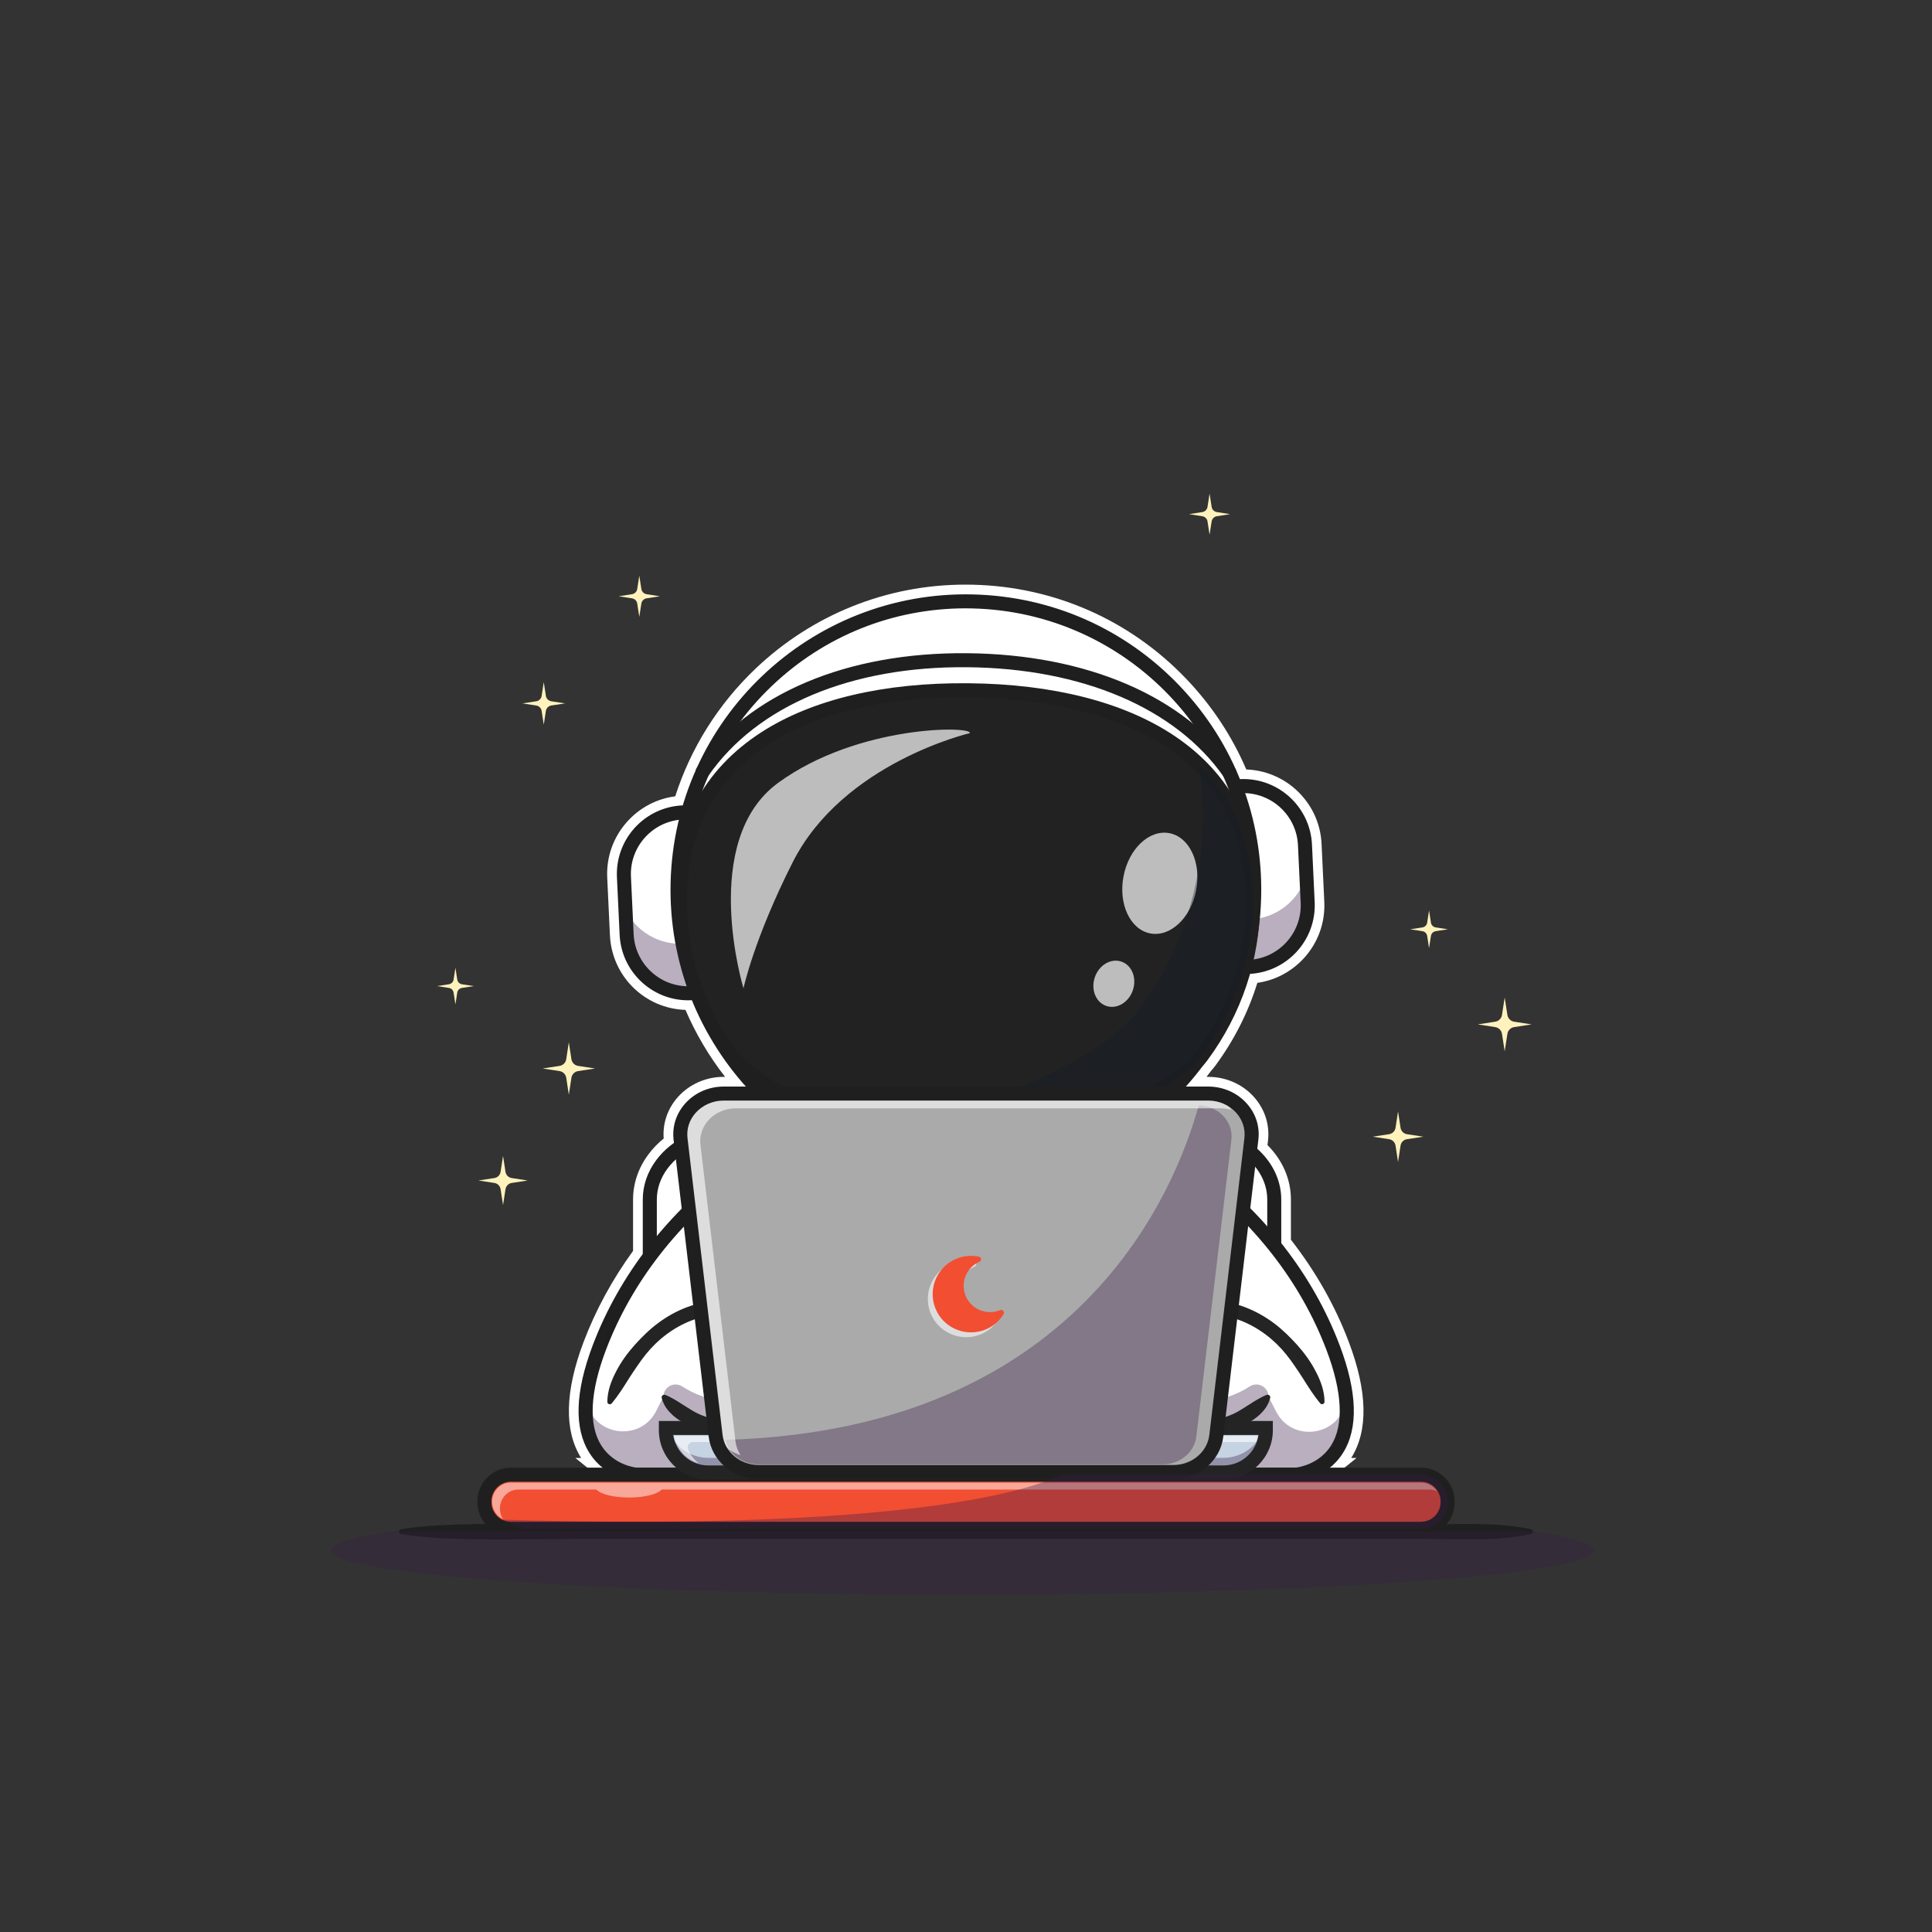 <?xml version="1.0" encoding="utf-8"?>
<!-- Generator: Adobe Illustrator 27.0.0, SVG Export Plug-In . SVG Version: 6.00 Build 0)  -->
<svg version="1.1" id="Layer_1" xmlns="http://www.w3.org/2000/svg" xmlns:xlink="http://www.w3.org/1999/xlink" x="0px" y="0px"
	 viewBox="0 0 4000 4000" style="enable-background:new 0 0 4000 4000;" xml:space="preserve">
<rect x="0" y="0" width="4000" height="4000" fill="#333333" stroke="none"/>
<style type="text/css">
	.st0{fill:none;}
	.st1{display:none;fill:#212121;}
	.st2{fill:#FFFFFF;}
	.st3{fill:#1F1F1F;}
	.st4{opacity:0.35;}
	.st5{fill:#371A45;}
	.st6{fill:#242424;}
	.st7{fill:#222222;}
	.st8{opacity:0.7;}
	.st9{fill:#111A28;}
	.st10{fill:#F24E32;}
	.st11{opacity:0.5;}
	.st12{fill:#C5D3E2;}
	.st13{opacity:0.6;}
	.st14{fill:#AAAAAA;}
	.st15{opacity:0.3;}
	.st16{fill:#FFF2BD;}
</style>
<g>
	<g>
		<rect class="st0" width="4000" height="4000"/>
	</g>
	<g>
		<g>
			<path class="st1" d="M2653.1,3129.2c383.1-231.9,640.4-661.5,640.4-1153.3C3293.5,1238.1,2714.4,640,2000,640
				S706.5,1238.1,706.5,1975.9c0,491.7,257.3,921.4,640.4,1153.3c197.5-3.7,419-5.7,653.1-5.7S2455.6,3125.5,2653.1,3129.2z"/>
		</g>
		<g>
			<path class="st2" d="M2792.4,2778c-28.2-74.6-68.5-145.6-119.7-211.3v-83.3c0-41.6-17.1-81.3-48.5-112.6l1-8.8
				c3.9-33.1-6.3-65.2-28.8-90.6c-23.7-26.6-58.2-41.9-94.8-41.9h-3.6c3.1-3.9,6.1-7.9,9-11.9c3.8-4.2,6.8-8,9.4-11.5
				c38.7-52.5,67.8-110,86.8-171.2c37.2-5.3,71-23.3,96.6-51.3c29.1-32,44.1-73.5,42-116.8l-5.6-119.3c-2-43.3-20.8-83.1-52.8-112.3
				c-28.4-25.9-64.8-40.7-103.1-42.1c-29.6-69-71.1-131.8-123.6-186.9c-116.4-122.1-273.4-191.6-442-195.6c-5.3-0.1-10.7-0.2-16-0.2
				c-162.5,0-316.9,61.9-434.9,174.4c-76.7,73.1-133.8,164.1-165.8,263.9c-38,4.9-72.7,23-98.8,51.7c-29.1,32-44.1,73.5-42,116.8
				l5.6,119.3c4,84.8,72.2,151.7,156.4,154.4c21.3,49.6,48.8,96,82,138.6h-3c-36.6,0-71.1,15.3-94.8,41.9
				c-21.4,24.1-31.7,54.4-29.3,85.8c-11.9,9.6-22.4,20.5-31.3,32.4c-21,27.9-32.1,60.4-32.1,93.9v106.3
				c-43,59.2-77.4,122.5-102.3,188.2c-39,103.1-40.7,184-5.2,240.6h-11.9c49,40.6,101,77.6,155.5,110.6c197.5-3.7,419-5.7,653.1-5.7
				s455.6,2.1,653.1,5.7c54.5-33,106.4-70,155.5-110.6h-11C2833.1,2962,2831.4,2881.1,2792.4,2778z"/>
		</g>
		<g>
			<g>
				<path class="st2" d="M2638.2,2483.5v432.4c0,20.1-5.2,39.3-14.6,56.6c-25.6,47.5-82.4,80.7-147.9,80.7h-968
					c-55.1,0-103.9-23.4-133.4-59.1c-18.3-22.2-29.1-49.1-29.1-78.1v-432.4c0-26.8,9.3-51.9,25.2-73.1
					c28.8-38.5,79.6-64.1,137.2-64.1h968c7.8,0,15.5,0.5,23,1.4C2577.3,2357.1,2638.2,2414.6,2638.2,2483.5z"/>
				<path class="st3" d="M2475.8,3067.7h-968c-57.3,0-111.3-24.1-144.6-64.4c-21.2-25.7-32.4-55.9-32.4-87.4v-432.4
					c0-29.1,9.7-57.4,28.1-81.9c32.8-43.8,88.4-69.9,148.8-69.9h968c8.3,0,16.7,0.5,24.8,1.5c86.7,10.5,152.2,75.1,152.2,150.3
					v432.4c0,22.2-5.5,43.6-16.3,63.5C2607.5,3033,2544.4,3067.7,2475.8,3067.7z M1507.8,2360.8c-51.3,0-98.2,21.8-125.6,58.3
					c-14.6,19.4-22.3,41.7-22.3,64.4v432.4c0,24.6,8.9,48.4,25.8,68.9c27.8,33.7,73.4,53.8,122.1,53.8h968
					c58.1,0,111.1-28.7,135.1-73c8.5-15.7,12.8-32.4,12.8-49.7v-432.4c0-60.5-54.4-112.7-126.6-121.4c-7-0.9-14.1-1.3-21.2-1.3
					L1507.8,2360.8L1507.8,2360.8z"/>
			</g>
			<g>
				<path class="st2" d="M2004.1,2226c330.7,54.7,639.2,255.6,756,564.2c94.4,249.4-77.1,262.9-77.1,262.9h-685.7h6.3h-685.7
					c0,0-171.4-13.4-77.1-262.9c116.8-308.6,425.3-509.5,756-564.2"/>
			</g>
			<g class="st4">
				<path class="st5" d="M2683,3053.1H1317.8c0,0-119.9-9.4-103.9-158.5c0.2,1.8,0.5,3.6,0.8,5.3c11.5,73,110.9,87.2,144,21.2
					l15-29.9h1252.4l16.1,31.4c33.5,65.5,131.8,50.9,143.8-21.7c0.3-2.1,0.7-4.2,0.9-6.4C2803,3043.7,2683,3053.1,2683,3053.1z"/>
			</g>
			<g>
				<path class="st2" d="M1262,2903.8c0,0,65.3-196.9,241.2-197.5c162.3-0.5,224.2,80.4,186.2,191.6
					c-18.9,55.3-221.1,107.6-315.7-6.5"/>
			</g>
			<g class="st4">
				<path class="st5" d="M1689.4,2897.9c-18.9,55.3-221.1,107.6-315.7-6.5l0,0c0-20,22.1-31.7,38.9-20.8
					c102.3,66.7,260.2,20.5,276.8-28.1c3.6-10.6,6.3-20.9,8.1-30.9C1702.9,2837.1,1700.2,2866.3,1689.4,2897.9z"/>
			</g>
			<g>
				<path class="st6" d="M1257.4,2902.2c0.3-23.1,8.3-43.9,18.5-63.3c10.1-19.6,23.2-37.5,37.9-54c14.8-16.4,30.6-32.2,48.6-45.5
					c17.9-13.4,37.7-24.6,58.8-32.6c21.1-8.1,43.4-12.9,65.8-14.5l16.8-0.6c5.4,0.1,10.9,0.1,16.3,0.3c10.9,0.4,21.8,1.1,32.8,2.4
					c21.8,2.5,43.8,6.9,65,14.8c21.2,7.7,41.9,19.3,58.9,35.8c17.2,16.4,29.5,38.5,34.5,61.7c5.2,23.2,4.1,47-0.8,69.1
					c-1.1,5.6-2.7,11-4.1,16.4l-2.5,8l-0.6,2c-0.2,0.7-0.7,1.7-1,2.5l-2.4,5.2c-7.3,12.6-17.1,20.5-26.8,27.3
					c-19.7,13.2-40.9,21-62.5,26.8c-43.1,11-88.3,13.1-132.3,3.9c-5.5-1.2-11-2.4-16.3-4.1c-5.4-1.4-10.8-3.4-16.1-5.2
					c-5.3-1.8-10.5-4.1-15.9-6.1c-5.1-2.5-10.5-4.5-15.5-7.4c-5-2.8-10-5.6-14.5-9.3c-4.7-3.3-8.9-7.2-12.9-11.4
					c-7.9-8.3-14.2-18.4-17.1-30.1c-0.7-2.9,1-5.8,3.9-6.5c1-0.3,2.1-0.2,3,0.1l0.5,0.2c5.7,1.9,10.1,4.6,14.8,7
					c4.7,2.3,8.7,5.2,13,7.6c2.1,1.3,4.1,2.6,6.1,4c2.1,1.3,4.2,2.4,6.2,3.8c2.1,1.2,4,2.7,6.1,3.9c2.1,1.2,4.2,2.5,6.2,3.8
					c16.2,10.7,35.2,17.1,54.5,21.3c38.8,8.2,80.2,6.4,118.8-3.6c19.2-5.2,38.1-12.4,53.6-22.8c7.6-5.1,14.3-11.3,17.6-17.1
					c0.3-0.7,0.5-1.4,0.9-2c0.2-0.4,0.3-0.5,0.5-1.1l0.6-1.8l2.2-7.1c1.3-4.8,2.7-9.5,3.6-14.3c4.2-19.1,4.9-38.6,0.9-56.6
					c-4-18.1-13.1-34.5-26.5-47.3c-13.3-12.9-30.3-22.6-48.7-29.3c-18.4-6.8-38.2-10.9-58.3-13.2c-10-1.2-20.2-1.8-30.4-2.2
					l-15.3-0.2l-14.8,0.5c-19.7,1.3-39.1,5.5-57.5,12.6c-36.7,14.1-69.5,39-94.7,70.4c-6.3,7.9-12.2,16-17.9,24.4
					c-5.8,8.3-11.3,16.8-16.8,25.3c-10.8,17.2-21.5,34.6-35.5,51.2l-0.2,0.3c-1.8,2.2-5,2.4-7.2,0.6
					C1258,2905.2,1257.4,2903.7,1257.4,2902.2z"/>
			</g>
			<g>
				<path class="st2" d="M2737.9,2903.8c0,0-65.3-196.9-241.2-197.5c-162.3-0.5-224.2,80.4-186.2,191.6
					c18.9,55.3,221.1,107.6,315.7-6.5"/>
			</g>
			<g>
				<path class="st2" d="M2737.9,2903.8c0,0-65.3-196.9-241.2-197.5c-162.3-0.5-224.2,80.4-186.2,191.6
					c18.9,55.3,221.1,107.6,315.7-6.5L2737.9,2903.8z"/>
			</g>
			<g class="st4">
				<path class="st5" d="M2626.1,2891.4c-94.6,114.1-296.7,61.8-315.7,6.5c-10.8-31.6-13.5-60.8-8.1-86.3c1.8,10,4.5,20.3,8.1,30.9
					c16.6,48.6,174.5,94.8,276.8,28.1C2604,2859.7,2626.1,2871.4,2626.1,2891.4L2626.1,2891.4z"/>
			</g>
			<g>
				<path class="st6" d="M2733.3,2905.3c-13.9-16.6-24.6-34-35.5-51.2c-5.5-8.6-11-17-16.8-25.3c-5.6-8.4-11.6-16.5-17.9-24.4
					c-25.2-31.4-58-56.2-94.7-70.4c-18.4-7.1-37.8-11.3-57.5-12.6l-14.9-0.5l-15.3,0.2c-10.2,0.4-20.4,1-30.4,2.2
					c-20.1,2.3-39.9,6.3-58.3,13.2c-18.4,6.7-35.4,16.4-48.7,29.3c-13.4,12.9-22.5,29.3-26.5,47.3c-4,18.1-3.4,37.5,0.9,56.6
					c0.9,4.8,2.3,9.5,3.6,14.3l2.2,7.1l0.6,1.8c0.2,0.6,0.3,0.7,0.5,1.1c0.3,0.7,0.6,1.3,0.9,2c3.3,5.8,10,12,17.6,17.1
					c15.4,10.4,34.4,17.6,53.6,22.8c38.6,9.9,80.1,11.8,118.8,3.6c19.3-4.2,38.3-10.6,54.5-21.3c2-1.3,4.1-2.6,6.2-3.8
					c2.1-1.2,4-2.7,6.1-3.9c2-1.3,4.2-2.5,6.2-3.8c2-1.4,4-2.7,6.1-4c4.3-2.4,8.3-5.3,13-7.6c4.6-2.4,9.1-5.1,14.8-7l0.5-0.2
					c2.8-1,5.8,0.5,6.8,3.3c0.3,1,0.4,2.1,0.1,3c-2.9,11.7-9.2,21.8-17.1,30.1c-4,4.1-8.2,8.1-12.9,11.4c-4.5,3.6-9.5,6.5-14.5,9.3
					c-5,2.9-10.3,4.9-15.5,7.4c-5.3,2-10.5,4.3-15.9,6.1c-5.3,1.8-10.6,3.8-16.1,5.2c-5.4,1.6-10.9,2.9-16.4,4.1
					c-44,9.2-89.2,7.1-132.3-3.9c-21.5-5.9-42.7-13.6-62.5-26.8c-9.7-6.7-19.5-14.7-26.8-27.3l-2.4-5.2c-0.3-0.8-0.8-1.8-1-2.5
					l-0.6-2l-2.5-8c-1.5-5.4-3.1-10.8-4.1-16.4c-4.8-22.1-5.9-45.9-0.8-69.1c5-23.2,17.3-45.3,34.5-61.7
					c17.1-16.6,37.7-28.1,58.9-35.8c21.3-7.9,43.2-12.3,65-14.8c10.9-1.3,21.9-2,32.8-2.4c5.5-0.2,10.9-0.2,16.3-0.3l16.8,0.6
					c22.4,1.5,44.8,6.3,65.8,14.5c21.1,8.1,40.8,19.3,58.8,32.6c18,13.4,33.7,29.1,48.6,45.5c14.7,16.5,27.8,34.5,37.9,54
					c10.3,19.4,18.2,40.2,18.5,63.3c0,2.8-2.2,5.1-5,5.2c-1.6,0-3-0.7-4-1.8L2733.3,2905.3z"/>
			</g>
			<g>
				<path class="st3" d="M2683.6,3067.7l-1366.9,0c-2.5-0.2-62-5.4-96.2-59.3c-32.3-51-30.1-126.1,6.7-223.2
					c111.2-293.8,405.2-513.6,767.2-573.4c2.1-0.3,4.1-0.2,6,0.3c1.9-0.5,3.9-0.6,6-0.3c362,59.9,656,279.6,767.2,573.4
					c36.8,97.2,39,172.3,6.7,223.3c-34.1,53.8-93.7,59.1-96.2,59.3L2683.6,3067.7z M2003.6,3038.6h678.8c5.2-0.6,48.6-6.3,73.6-46.1
					c26.6-42.3,23.3-110.4-9.5-197c-107.5-284.2-392.9-496.9-744.8-555c-0.4-0.1-0.9-0.2-1.3-0.3c-0.4,0.1-0.8,0.2-1.3,0.3
					c-351.8,58.2-637.2,270.9-744.8,555c-32.8,86.6-36.1,154.8-9.5,197c25,39.8,68.2,45.6,73.7,46.2H2003.6z"/>
			</g>
			<g>
				<g>
					<path class="st2" d="M2586,2001.9L2586,2001.9c-6.7,0.3-12.4-4.9-12.7-11.6l-16.5-350c-0.3-6.7,4.9-12.4,11.6-12.7l0,0
						c70.4-3.3,130.1,51.1,133.5,121.5l5.6,119.3C2710.7,1938.9,2656.4,1998.6,2586,2001.9z"/>
					<path class="st5" d="M2585.4,2004.6c-7.8,0-14.4-6.2-14.8-14.1l-16.5-350c-0.4-8.1,5.9-15.1,14.1-15.5
						c71.8-3.4,132.8,52.2,136.2,123.9l5.6,119.3c1.6,34.7-10.4,68-33.8,93.8c-23.4,25.7-55.4,40.8-90.2,42.4l0,0
						C2585.9,2004.6,2585.6,2004.6,2585.4,2004.6z M2574.4,1630.2c-2,0-4,0-5.9,0.1c-5.3,0.2-9.3,4.7-9.1,10l16.5,350
						c0.2,5.3,4.7,9.3,10,9.1l0,0c68.8-3.2,122.2-61.9,119-130.7l-5.6-119.3C2696,1682.4,2640.7,1630.2,2574.4,1630.2z"/>
				</g>
				<g class="st4">
					<path class="st5" d="M2704.8,1812.5l2.6,56c3.3,70.4-51.1,130.1-121.5,133.5c-6.7,0.3-12.4-4.9-12.7-11.6l-4.4-93
						c2.1,4.2,6.5,6.9,11.4,6.7l8.3-0.4C2644.1,1901,2689.8,1863.1,2704.8,1812.5z"/>
				</g>
				<g>
					<path class="st3" d="M2585.4,2016.5c-14.2,0-26-11.2-26.7-25.5l-16.5-350c-0.7-14.7,10.7-27.2,25.4-27.9
						c78.2-3.7,145,57,148.7,135.3l5.6,119.3c3.7,78.3-57,145-135.3,148.7h0C2586.2,2016.5,2585.8,2016.5,2585.4,2016.5z
						 M2571.4,1642.1l16.3,345.1c61.1-4.2,108.1-56.6,105.2-118.1l-5.6-119.3C2684.4,1688.4,2632.6,1640.5,2571.4,1642.1z"/>
				</g>
				<g>
					<path class="st2" d="M1413.2,1682.1L1413.2,1682.1c6.7-0.3,12.4,4.9,12.7,11.6l16.5,350c0.3,6.7-4.9,12.4-11.6,12.7l0,0
						c-70.4,3.3-130.1-51.1-133.5-121.5l-5.6-119.3C1288.5,1745.2,1342.8,1685.4,1413.2,1682.1z"/>
					<path class="st5" d="M1424.8,2059.1c-69,0-126.7-54.4-130-124.1l-5.6-119.3c-1.6-34.7,10.4-68,33.8-93.8
						c23.4-25.7,55.4-40.8,90.2-42.4l0,0c8.2-0.4,15.1,5.9,15.5,14.1l16.5,350c0.4,8.1-5.9,15.1-14.1,15.5
						C1428.9,2059.1,1426.8,2059.1,1424.8,2059.1z M1413.4,1684.7c-68.8,3.2-122.2,61.9-119,130.7l5.6,119.3
						c3.2,68.8,61.9,122.2,130.7,119c5.3-0.2,9.3-4.7,9.1-10l-16.5-350C1423.1,1688.5,1418.5,1684.4,1413.4,1684.7L1413.4,1684.7z"
						/>
				</g>
				<g class="st4">
					<path class="st5" d="M1437.9,1946.5l4.6,97.1c0.3,6.7-4.9,12.4-11.6,12.7c-36.9,1.7-71-12.4-95.5-36.5
						c-22.1-21.7-36.4-51.5-38-85l-2.4-50.3c22.1,43.2,68,71.8,119.6,69.4l12.8-0.6C1432.1,1953.2,1436,1950.4,1437.9,1946.5z"/>
				</g>
				<g>
					<path class="st3" d="M1424.8,2071c-75.3,0-138.3-59.4-141.9-135.5l-5.6-119.3c-3.7-78.3,57-145,135.3-148.7h0
						c14.7-0.6,27.2,10.7,27.9,25.4l16.5,350c0.7,14.7-10.7,27.2-25.4,27.9C1429.3,2071,1427,2071,1424.8,2071z M1411.5,1696.8
						c-61.1,4.2-108.1,56.6-105.2,118.1l5.6,119.3c2.9,61.5,54.7,109.3,115.9,107.7L1411.5,1696.8z"/>
				</g>
				<g>
					<circle class="st2" cx="1999.7" cy="1842" r="597"/>
					<path class="st5" d="M1999.9,2441.6c-4.9,0-9.7-0.1-14.6-0.2c-330.5-7.9-593-283.3-585.1-613.8
						c3.8-160.1,69.8-309.2,185.7-419.7c115.9-110.5,268-169.2,428.1-165.4c160.1,3.8,309.2,69.8,419.7,185.7
						c110.5,115.9,169.3,268,165.4,428.1l0,0C2591.3,2182,2323.9,2441.6,1999.9,2441.6z M1999.3,1247.6
						c-153.4,0-298.4,58-409.8,164.2c-114.9,109.5-180.3,257.3-184.1,416c-7.8,327.7,252.3,600.6,580,608.4
						c327.6,7.9,600.6-252.3,608.4-580l2.6,0.1l-2.6-0.1c3.8-158.7-54.4-309.4-164-424.3c-109.5-114.9-257.3-180.3-416-184.1
						C2009,1247.7,2004.1,1247.6,1999.3,1247.6z"/>
				</g>
				<g class="st4">
					<path class="st5" d="M2592.8,1773.5c3.2,27.1,4.4,54.7,3.8,82.8c-7.9,329.6-281.5,590.4-611.1,582.6
						c-329.6-7.9-590.4-281.5-582.6-611.1c0.2-9.5,0.7-19,1.3-28.3c33.3,291.5,277.2,521.2,578.8,528.4
						C2303.1,2335.5,2570.4,2089.7,2592.8,1773.5z"/>
				</g>
				<g>
					<path class="st3" d="M1999.9,2453.6c-5,0-9.9-0.1-14.8-0.2c-337.1-8.1-604.8-288.9-596.7-626c8.1-337.1,288.7-604.8,626-596.7
						c163.3,3.9,315.3,71.2,428,189.4c112.7,118.2,172.6,273.3,168.7,436.6l0,0C2603.1,2188.8,2330.3,2453.6,1999.9,2453.6z
						 M1999.3,1259.5c-150.3,0-292.4,56.8-401.5,160.9c-112.6,107.3-176.7,252.1-180.4,407.7c-7.7,321.1,247.3,588.5,568.4,596.2
						c321,7.7,588.5-247.3,596.2-568.4c7.7-321.1-247.3-588.5-568.4-596.2C2008.8,1259.6,2004.1,1259.5,1999.3,1259.5z
						 M2596.5,1856.3L2596.5,1856.3L2596.5,1856.3z"/>
				</g>
				<g>
					<path class="st7" d="M2594.2,1871.6c-1,116.8-39.9,224.9-105.6,314.1c-49.2,66.8-250.1,182.8-497,182.9
						c-228.9,0-436-123.8-484-191.5c-64.1-90.3-101-199.1-100-315.9c2.7-309.1,269.5-435,597.1-432.1
						C2332.5,1431.9,2597,1562.4,2594.2,1871.6z"/>
				</g>
				<g>
					<path class="st3" d="M1991.6,2383.1c-236.8,0-445.5-126.7-495.8-197.6c-68.2-96.1-103.7-208.3-102.7-324.5
						c1.3-151.3,63-267.4,183.4-345.1c105.1-67.8,253.2-103,428.4-101.3c175.2,1.5,322.7,39.2,426.6,108.9
						c118.9,79.8,178.6,197,177.3,348.3l0,0c-1,116.1-38.5,227.7-108.4,322.6c-48.4,65.8-247.4,188.7-508.7,188.8
						C1991.7,2383.1,1991.7,2383.1,1991.6,2383.1z M1993.8,1443.5c-164.8,0-303.4,33.4-401.5,96.7
						c-111.6,72.1-168.8,180.1-170.1,321c-1,110,32.7,216.3,97.3,307.4c45.9,64.7,248.5,185.4,472.1,185.4c0,0,0.1,0,0.1,0
						c247.8,0,441.3-117.2,485.2-176.9c66.2-90,101.8-195.6,102.7-305.6c3.4-381.6-401-426.3-575-427.9
						C2001.1,1443.6,1997.4,1443.5,1993.8,1443.5z M2594.2,1871.6L2594.2,1871.6L2594.2,1871.6z"/>
				</g>
				<g class="st8">
					
						<ellipse transform="matrix(0.187 -0.982 0.982 0.187 157.168 3845.615)" class="st2" cx="2401.9" cy="1827.9" rx="105.7" ry="76.6"/>
				</g>
				<g class="st8">
					
						<ellipse transform="matrix(0.321 -0.947 0.947 0.321 -362.555 3567.009)" class="st2" cx="2306.1" cy="2036.3" rx="48.5" ry="41.6"/>
				</g>
				<g class="st4">
					<path class="st9" d="M2481.4,1582.2c71.9,69.8,113.9,165.2,112.8,289.4c-1,116.8-39.9,225-105.5,314.1
						c-49.2,66.8-250.2,182.8-497,182.9c-87.2,0-171.1-17.9-244.4-43.9c303.4-6.5,548.2-148.9,609.2-231.8
						c83.3-113.2,132.7-250.4,133.9-398.6C2490.8,1654.6,2487.6,1617.2,2481.4,1582.2z"/>
				</g>
				<g>
					<path class="st3" d="M2545.5,1614.6c-3.2,0-6.5-1.1-9.2-3.3l-1.5-1.3l-1.2-1.7c-99.4-142.1-293.2-224.8-531.7-226.9
						c-239.6-2.2-434.8,79.8-535.2,224.7l-0.7,1c-5.1,6.2-14.3,7.1-20.5,2c-6-5-7.1-13.7-2.4-19.9
						c106-152.7,309.9-239.1,559.1-236.8c247.8,2.2,450.1,89.3,555.1,239c3.9,5.2,3.9,12.7-0.4,17.9
						C2553.9,1612.7,2549.7,1614.6,2545.5,1614.6z"/>
				</g>
				<g class="st8">
					<path class="st2" d="M1539.3,2046.2c0,0-93.1-305.8,72.4-425.9c165.4-120.1,401.9-117.5,396.2-102.4
						c0,0-262.3,61.1-366.6,267.1C1560.9,1943.9,1539.3,2046.2,1539.3,2046.2z"/>
				</g>
			</g>
			<g>
				<path class="st3" d="M830.4,3166.1c48.7-7.7,97.5-9.6,146.2-10.5c24.4-0.5,48.7-0.6,73.1-0.5c24.4,0,48.7,0.3,73.1,0.6
					c48.7,0.5,97.5,0.6,146.2,0.5h146.2H2000h584.8h292.4l73.1,0l36.6-0.4l36.6-0.6c48.7-0.2,97.5,0.3,146.2,10.9
					c2.7,0.6,4.5,3.3,3.9,6.1c-0.4,2-2,3.5-3.9,3.9c-48.7,10.7-97.5,11.1-146.2,10.9l-36.6-0.6l-36.6-0.4l-73.1,0h-292.4H2000
					h-584.8H1269c-48.7-0.1-97.5,0-146.2,0.5c-24.4,0.3-48.7,0.6-73.1,0.6c-24.4,0.1-48.7,0-73.1-0.5c-48.7-0.9-97.5-2.8-146.2-10.5
					c-2.7-0.4-4.6-3-4.2-5.8C826.5,3168.1,828.3,3166.5,830.4,3166.1z"/>
			</g>
			<g>
				<path class="st10" d="M2942,3165.2H1058c-30.5,0-55.2-24.7-55.2-55.2v-1.8c0-30.5,24.7-55.2,55.2-55.2H2942
					c30.5,0,55.2,24.7,55.2,55.2v1.8C2997.2,3140.5,2972.5,3165.2,2942,3165.2z"/>
				<path class="st5" d="M2942,3167.3H1058c-31.6,0-57.3-25.7-57.3-57.3v-1.8c0-31.6,25.7-57.3,57.3-57.3H2942
					c31.6,0,57.3,25.7,57.3,57.3v1.8C2999.3,3141.7,2973.6,3167.3,2942,3167.3z M1058,3055.2c-29.3,0-53.1,23.8-53.1,53.1v1.8
					c0,29.3,23.8,53.1,53.1,53.1H2942c29.3,0,53.1-23.8,53.1-53.1v-1.8c0-29.3-23.8-53.1-53.1-53.1H1058z"/>
			</g>
			<g>
				<path class="st3" d="M2942,3179.8H1058c-38.4,0-69.7-31.3-69.7-69.7v-1.8c0-38.4,31.3-69.7,69.7-69.7H2942
					c38.4,0,69.7,31.3,69.7,69.7v1.8C3011.8,3148.5,2980.5,3179.8,2942,3179.8z M1058,3067.7c-22.4,0-40.6,18.2-40.6,40.6v1.8
					c0,22.4,18.2,40.6,40.6,40.6H2942c22.4,0,40.6-18.2,40.6-40.6v-1.8c0-22.4-18.2-40.6-40.6-40.6H1058z"/>
			</g>
			<g class="st11">
				<path class="st2" d="M2942.9,3069.7H1368.3h-131.8h-179.4c-21.1,0-38.2,17.7-38.2,39.5c0,15.9,9.2,29.7,22.4,35.9
					c-4-6.2-6.3-13.7-6.3-21.7c0-21.8,17.1-39.5,38.2-39.5h161.5c8.4,9.6,35.4,16.6,67.7,16.6s59.3-7,67.7-16.6h1589
					c5.6,0,11,1.3,15.8,3.6C2967.9,3076.8,2956.2,3069.7,2942.9,3069.7z"/>
			</g>
			<g>
				<path class="st12" d="M2533.1,3048.6H1466.3c-48.4,0-87.7-39.2-87.7-87.7v-4.5h1242.1v4.5
					C2620.7,3009.4,2581.5,3048.6,2533.1,3048.6z"/>
			</g>
			<g class="st4">
				<path class="st5" d="M2620.7,2956.5v4.5c0,48.4-39.3,87.7-87.7,87.7H1466.3c-48.4,0-87.7-39.3-87.7-87.7v-4.5h3.9
					c11,35.8,44.4,61.8,83.8,61.8H2533c39.4,0,72.8-26,83.8-61.8H2620.7z"/>
			</g>
			<g>
				<path class="st6" d="M2533.1,3063.2H1466.3c-56.4,0-102.2-45.9-102.2-102.2v-19h1271.2v19
					C2635.3,3017.3,2589.4,3063.2,2533.1,3063.2z M1393.9,2971c4.9,35.6,35.5,63,72.4,63h1066.8c36.9,0,67.5-27.5,72.4-63H1393.9z"
					/>
			</g>
			<g class="st13">
				<path class="st2" d="M1434.6,2985.6h1165.3c1.5-4,2.7-8.2,3.5-12.5H1395.9c5,27.2,24.8,49.1,50.5,56.4
					c-9.3-7.4-16.9-17.2-21.7-28.4C1421.6,2993.8,1426.9,2985.6,1434.6,2985.6z"/>
			</g>
			<g>
				<path class="st14" d="M2429,3047.7h-858c-45.8,0-84.3-32.4-89.3-75.2L1409,2358c-5.9-50.1,35.8-93.9,89.3-93.9h1003.3
					c53.6,0,95.2,43.8,89.3,93.9l-72.6,614.5C2513.3,3015.3,2474.8,3047.7,2429,3047.7z"/>
			</g>
			<g class="st13">
				<path class="st2" d="M2060,2722.7c0.2-0.1,0.3-0.1,0.5-0.2c5.3-2.2,10.2,3.5,7.2,8.4c-8.6,14-21.6,25.5-38.2,32.1
					c-37.4,14.9-80.8-1.1-99.4-36.7c-21.5-41.1-3.5-91.2,38.4-109.5c15.8-6.9,32.7-8.3,48.4-4.9c5.2,1.1,5.9,8.2,1.1,10.3l-0.2,0.1
					c-28.9,12.6-41.3,47.2-26.2,75.6C2004.4,2722.2,2034.4,2733.1,2060,2722.7z"/>
			</g>
			<g class="st4">
				<path class="st5" d="M2476.9,2974.2l72.6-614.5c2-16.8-3.2-33.4-14.6-46.7c-12.9-15.1-32-23.9-52.8-24.6c0,0,0-0.1,0-0.1
					c-29.7,102-195.3,671.1-980,692.7c6.9,29.4,35.3,50.8,68.8,50.8h835.8C2442.9,3031.8,2473,3007,2476.9,2974.2z"/>
			</g>
			<g class="st13">
				<path class="st2" d="M1522.8,2984.5l-72.6-614.5c-2.1-17.8,3.4-35.3,15.4-49.4c14.1-16.5,35.2-25.9,57.9-25.9h1003.3
					c7.8,0,15.4,1.2,22.6,3.3c-1.5-2.2-3.1-4.4-4.9-6.5c-14.1-16.5-35.2-25.9-57.9-25.9H1483.3c-22.7,0-43.8,9.4-57.9,25.9
					c-12,14-17.5,31.6-15.4,49.4l72.6,614.5c3.2,27.3,23.7,49.3,50.7,57.3C1527.8,3004.4,1524.1,2994.9,1522.8,2984.5z"/>
			</g>
			<g>
				<path class="st3" d="M2429,3062.2h-858c-53.2,0-97.8-37.9-103.8-88l-72.6-614.5c-3.2-27.3,5.3-53.9,23.9-74.9
					c19.9-22.4,49-35.2,79.8-35.2h1003.3c30.8,0,59.9,12.8,79.8,35.2c18.7,21,27.2,47.6,23.9,74.9l-72.6,614.5
					C2526.9,3024.4,2482.2,3062.2,2429,3062.2z M1498.3,2278.6c-22.5,0-43.7,9.3-58.1,25.5c-13.1,14.7-19,33.2-16.8,52.2l72.6,614.5
					c4.2,35.6,36.4,62.4,74.9,62.4h858c38.5,0,70.7-26.8,74.9-62.4l72.6-614.5c2.2-18.9-3.7-37.5-16.8-52.2
					c-14.4-16.2-35.6-25.5-58.1-25.5H1498.3z"/>
			</g>
			<g class="st4">
				<path class="st5" d="M1087.2,3165.2h1855.8c30,0,54.3-25.1,54.3-56.1l0,0c0-31-24.3-56.1-54.3-56.1h-747.2
					c-29.5,16.6-250.9,119.8-1164.8,93.1L1087.2,3165.2z"/>
			</g>
			<g>
				<path class="st10" d="M2070,2712.7c0.2-0.1,0.3-0.1,0.5-0.2c5.3-2.2,10.2,3.5,7.2,8.4c-8.6,14-21.6,25.5-38.2,32.1
					c-37.4,14.9-80.8-1.1-99.4-36.7c-21.5-41.1-3.5-91.2,38.4-109.5c15.8-6.9,32.7-8.3,48.4-4.9c5.2,1.1,5.9,8.2,1.1,10.3l-0.2,0.1
					c-28.9,12.6-41.3,47.2-26.2,75.6C2014.4,2712.2,2044.4,2723.1,2070,2712.7z"/>
			</g>
		</g>
		<g class="st15">
			<path class="st5" d="M3300,3209.8c0,50.7-585.4,91.8-1307.5,91.8S685,3260.4,685,3209.8c0-14.2,46.3-27.8,128.9-39.8h2357.1
				C3253.7,3182,3300,3195.5,3300,3209.8z"/>
		</g>
		<g>
			<g>
				<path class="st16" d="M1232,2212.2l-35.2,5.4c-7,1.1-12.6,6.6-13.7,13.7l-5.4,35.2l-5.4-35.2c-1.1-7-6.6-12.6-13.7-13.7
					l-35.2-5.4l35.2-5.4c7-1.1,12.6-6.6,13.7-13.7l5.4-35.2l5.4,35.2c1.1,7,6.6,12.6,13.7,13.7L1232,2212.2z"/>
			</g>
			<g>
				<path class="st16" d="M1092.4,2444.1l-33,5.1c-6.6,1-11.8,6.2-12.8,12.8l-5.1,33l-5.1-33c-1-6.6-6.2-11.8-12.8-12.8l-33-5.1
					l33-5.1c6.6-1,11.8-6.2,12.8-12.8l5.1-33l5.1,33c1,6.6,6.2,11.8,12.8,12.8L1092.4,2444.1z"/>
			</g>
			<g>
				<path class="st16" d="M980.9,2041.6l-24.6,3.8c-4.9,0.8-8.8,4.6-9.6,9.6l-3.8,24.6l-3.8-24.6c-0.8-4.9-4.6-8.8-9.6-9.6
					l-24.6-3.8l24.6-3.8c4.9-0.8,8.8-4.6,9.6-9.6l3.8-24.6l3.8,24.6c0.8,4.9,4.6,8.8,9.6,9.6L980.9,2041.6z"/>
			</g>
			<g>
				<path class="st16" d="M3059.6,2120.9l36.1,5.6c7.2,1.1,12.9,6.8,14,14l5.6,36.1l5.6-36.1c1.1-7.2,6.8-12.9,14-14l36.1-5.6
					l-36.1-5.6c-7.2-1.1-12.9-6.8-14-14l-5.6-36.1l-5.6,36.1c-1.1,7.2-6.8,12.9-14,14L3059.6,2120.9z"/>
			</g>
			<g>
				<path class="st16" d="M2842.2,2353.4l33.9,5.2c6.8,1,12.1,6.4,13.2,13.2l5.2,33.9l5.2-33.9c1-6.8,6.4-12.1,13.2-13.2l33.9-5.2
					l-33.9-5.2c-6.8-1-12.1-6.4-13.2-13.2l-5.2-33.9l-5.2,33.9c-1,6.8-6.4,12.1-13.2,13.2L2842.2,2353.4z"/>
			</g>
			<g>
				<path class="st16" d="M2919.7,1924l25.3,3.9c5.1,0.8,9,4.8,9.8,9.8l3.9,25.3l3.9-25.3c0.8-5.1,4.8-9,9.8-9.8l25.3-3.9l-25.3-3.9
					c-5.1-0.8-9-4.8-9.8-9.8l-3.9-25.3l-3.9,25.3c-0.8,5.1-4.8,9-9.8,9.8L2919.7,1924z"/>
			</g>
			<g>
				<path class="st16" d="M1366.2,1234.5l-27.6,4.3c-5.5,0.9-9.9,5.2-10.7,10.7l-4.3,27.6l-4.3-27.6c-0.9-5.5-5.2-9.9-10.7-10.7
					l-27.6-4.3l27.6-4.3c5.5-0.9,9.9-5.2,10.7-10.7l4.3-27.6l4.3,27.6c0.9,5.5,5.2,9.9,10.7,10.7L1366.2,1234.5z"/>
			</g>
			<g>
				<path class="st16" d="M1169.9,1456.3l-28.6,4.4c-5.7,0.9-10.2,5.4-11.1,11.1l-4.4,28.6l-4.4-28.6c-0.9-5.7-5.4-10.2-11.1-11.1
					l-28.6-4.4l28.6-4.4c5.7-0.9,10.2-5.4,11.1-11.1l4.4-28.6l4.4,28.6c0.9,5.7,5.4,10.2,11.1,11.1L1169.9,1456.3z"/>
			</g>
			<g>
				<path class="st16" d="M2461.7,1064.5l27.6,4.3c5.5,0.9,9.9,5.2,10.7,10.7l4.3,27.6l4.3-27.6c0.9-5.5,5.2-9.9,10.7-10.7l27.6-4.3
					l-27.6-4.3c-5.5-0.9-9.9-5.2-10.7-10.7l-4.3-27.6l-4.3,27.6c-0.9,5.5-5.2,9.9-10.7,10.7L2461.7,1064.5z"/>
			</g>
		</g>
	</g>
</g>
</svg>
